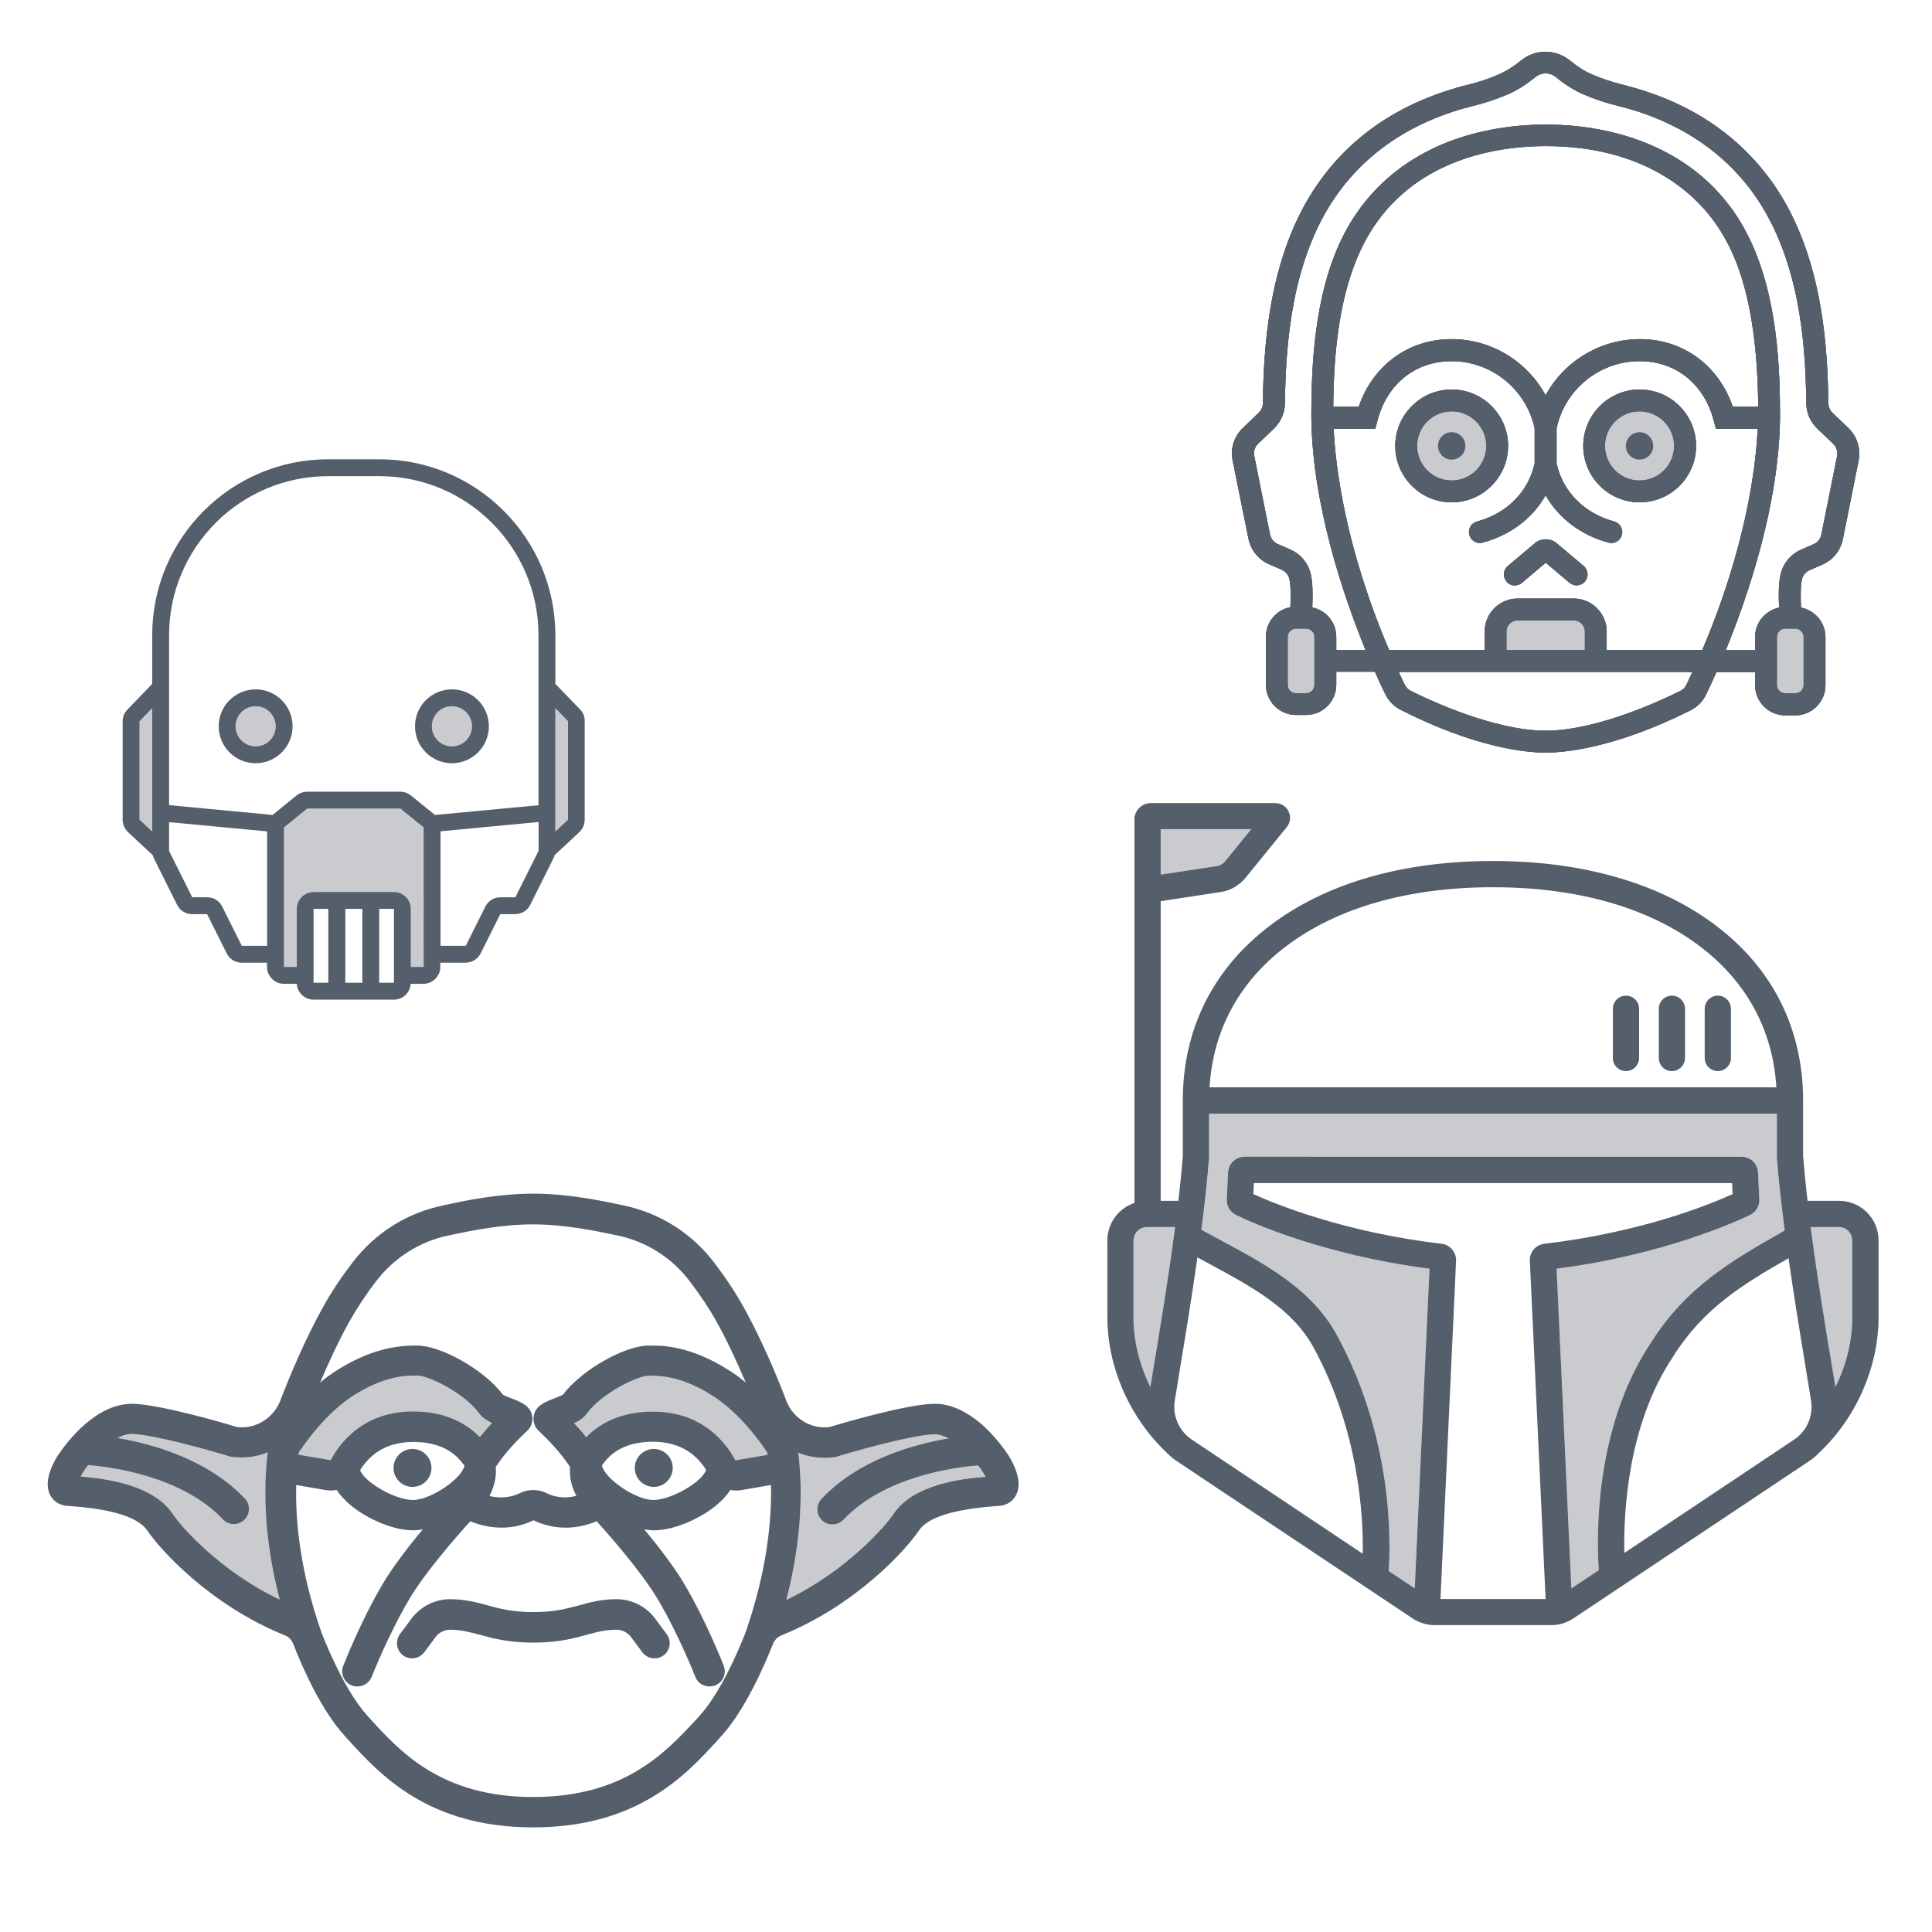 <?xml version="1.0" encoding="UTF-8" standalone="no"?>
<!-- Created with Inkscape (http://www.inkscape.org/) -->

<svg
   xmlns:dc="http://purl.org/dc/elements/1.1/"
   xmlns:cc="http://creativecommons.org/ns#"
   xmlns:rdf="http://www.w3.org/1999/02/22-rdf-syntax-ns#"
   xmlns:svg="http://www.w3.org/2000/svg"
   xmlns="http://www.w3.org/2000/svg"
   xmlns:sodipodi="http://sodipodi.sourceforge.net/DTD/sodipodi-0.dtd"
   xmlns:inkscape="http://www.inkscape.org/namespaces/inkscape"
   width="512"
   height="512"
   viewBox="0 0 135.467 135.467"
   version="1.1"
   id="svg8"
   inkscape:version="0.92.4 (f8dce91, 2019-08-02)"
   sodipodi:docname="species.svg">
  <defs
     id="defs2" />
  <sodipodi:namedview
     id="base"
     pagecolor="#ffffff"
     bordercolor="#000000"
     borderopacity="0"
     inkscape:pageopacity="0.0"
     inkscape:pageshadow="2"
     inkscape:zoom="0.35"
     inkscape:cx="400"
     inkscape:cy="560"
     inkscape:document-units="mm"
     inkscape:current-layer="layer1"
     showgrid="false"
     units="px"
     inkscape:window-width="1920"
     inkscape:window-height="1052"
     inkscape:window-x="0"
     inkscape:window-y="0"
     inkscape:window-maximized="1" />
  <g
     inkscape:label="Layer 1"
     inkscape:groupmode="layer"
     id="layer1"
     transform="translate(0,-161.533)">
    <g
       id="g4058"
       transform="matrix(0.096,0,0,0.096,83.798,165.152)">
      <g
         id="g4042">
	<g
   id="g4032">
		<path
   id="path4030"
   d="m 299.4,288 c 0,-13.9 11.3,-25.2 25.2,-25.2 13.9,0 25.2,11.3 25.2,25.2 0,13.9 -11.3,25.2 -25.2,25.2 -13.9,0 -25.2,-11.3 -25.2,-25.2 z"
   class="st0"
   inkscape:connector-curvature="0"
   style="fill:#c9cbcf" />

	</g>

	<g
   id="g4036">
		<path
   id="path4034"
   d="m 187.4,262.8 c 13.9,0 25.2,11.3 25.2,25.2 0,13.9 -11.3,25.2 -25.2,25.2 -13.9,0 -25.2,-11.3 -25.2,-25.2 0,-13.9 11.3,-25.2 25.2,-25.2 z"
   class="st0"
   inkscape:connector-curvature="0"
   style="fill:#c9cbcf" />

	</g>

	<g
   id="g4040">
		<path
   id="path4038"
   d="m 87.1,462.6 c 0,3.3 -2.7,6 -6,6 h -7.4 c -3.3,0 -6,-2.7 -6,-6 v -35.1 c 0,-3.3 2.7,-6 6,-6 h 7.4 c 3.3,0 6,2.7 6,6 z M 256,437.1 h -28.5 v -13.6 c 0,-4.4 3.6,-8 8,-8 h 41.1 c 4.4,0 8,3.6 8,8 v 13.6 z m 188.4,25.5 c 0,3.3 -2.7,6 -6,6 H 431 c -3.3,0 -6,-2.7 -6,-6 v -35.1 c 0,-3.3 2.7,-6 6,-6 h 7.4 c 3.3,0 6,2.7 6,6 z"
   class="st0"
   inkscape:connector-curvature="0"
   style="fill:#c9cbcf" />

	</g>

</g>
      <g
         id="g4056">
	<path
   id="path4044"
   d="m 365.9,288 c 0,-22.7 -18.5,-41.2 -41.2,-41.2 -22.7,0 -41.2,18.5 -41.2,41.2 0,22.7 18.5,41.2 41.2,41.2 22.7,0 41.2,-18.4 41.2,-41.2 z m -66.5,0 c 0,-13.9 11.3,-25.2 25.2,-25.2 13.9,0 25.2,11.3 25.2,25.2 0,13.9 -11.3,25.2 -25.2,25.2 -13.9,0 -25.2,-11.3 -25.2,-25.2 z"
   class="st1"
   inkscape:connector-curvature="0"
   style="fill:#555e6b" />

	<circle
   id="circle4046"
   r="10"
   cy="288"
   cx="324.6"
   class="st1"
   style="fill:#555e6b" />

	<path
   id="path4048"
   d="m 187.4,329.2 c 22.7,0 41.2,-18.5 41.2,-41.2 0,-22.7 -18.5,-41.2 -41.2,-41.2 -22.7,0 -41.2,18.5 -41.2,41.2 0,22.7 18.4,41.2 41.2,41.2 z m 0,-66.4 c 13.9,0 25.2,11.3 25.2,25.2 0,13.9 -11.3,25.2 -25.2,25.2 -13.9,0 -25.2,-11.3 -25.2,-25.2 0,-13.9 11.3,-25.2 25.2,-25.2 z"
   class="st1"
   inkscape:connector-curvature="0"
   style="fill:#555e6b" />

	<circle
   id="circle4050"
   r="10"
   cy="288"
   cx="187.4"
   class="st1"
   style="fill:#555e6b" />

	<path
   id="path4052"
   d="m 233.5,389.9 c 1.8,0 3.7,-0.6 5.2,-1.9 l 17.4,-14.7 17.4,14.7 c 3.4,2.8 8.4,2.4 11.3,-1 2.8,-3.4 2.4,-8.4 -1,-11.3 l -19.6,-16.5 c -4.6,-4 -11.6,-4 -16.2,0 l -19.6,16.5 c -3.4,2.8 -3.8,7.9 -1,11.3 1.5,2 3.8,2.9 6.1,2.9 z"
   class="st1"
   inkscape:connector-curvature="0"
   style="fill:#555e6b" />

	<path
   id="path4054"
   d="m 477.2,275 -11.7,-11.2 c -1.9,-1.8 -2.9,-4.3 -3,-6.9 -0.3,-29.7 -2.5,-54 -6.8,-76.5 C 449,145.6 436.9,116.1 419.6,92.8 400.7,67.2 375.4,47.6 344.4,34.7 334.2,30.4 323.5,27 312.8,24.3 304.9,22.4 297.2,19.8 290,16.7 284.7,14.5 279.4,11.1 273.5,6.3 c -5,-4 -11.2,-6.2 -17.6,-6.2 -6.4,0 -12.6,2.2 -17.6,6.2 -5.8,4.7 -11.2,8.1 -16.5,10.4 -7.3,3.1 -14.9,5.7 -22.8,7.6 -10.8,2.6 -21.4,6.1 -31.6,10.4 -30.8,12.8 -56.1,32.3 -75,58 -17.3,23.3 -29.4,52.8 -36.1,87.6 -4.3,22.5 -6.5,46.9 -6.8,76.5 0,2.6 -1.1,5.1 -3,6.9 L 34.8,275 c -6.4,6.1 -9.1,14.9 -7.4,23.6 L 39,355.9 c 1.7,8.2 7.3,15.2 15,18.5 l 9.2,4 c 2.7,1.2 4.7,3.4 5.5,6.2 1.4,4.7 1.1,14.4 0.9,21.2 -10.2,1.9 -17.9,10.9 -17.9,21.6 v 35.1 c 0,12.1 9.9,22 22,22 h 7.4 c 12.1,0 22,-9.9 22,-22 v -9.6 h 28.2 c 3,6.8 5.5,12.3 7.5,16.2 2.4,5.1 6.6,9.3 11.6,11.8 55.5,28.1 92.3,31.1 105.6,31.1 13.3,0 50.1,-3 105.7,-30.8 5.1,-2.5 9.2,-6.7 11.6,-11.8 1.9,-4 4.5,-9.5 7.5,-16.2 H 409 v 9.6 c 0,12.1 9.9,22 22,22 h 7.4 c 12.1,0 22,-9.9 22,-22 v -35.1 c 0,-10.7 -7.7,-19.7 -17.9,-21.6 -0.2,-6.8 -0.5,-16.6 0.9,-21.2 0.8,-2.8 2.8,-5.1 5.5,-6.2 l 9.2,-4 c 7.7,-3.3 13.3,-10.3 15,-18.5 l 11.5,-57.4 c 1.7,-8.9 -1.1,-17.7 -7.4,-23.8 z M 87.1,462.6 c 0,3.3 -2.7,6 -6,6 h -7.4 c -3.3,0 -6,-2.7 -6,-6 v -35.1 c 0,-3.3 2.7,-6 6,-6 h 7.4 c 3.3,0 6,2.7 6,6 z m 271.8,-0.2 c -0.9,2 -2.5,3.5 -4.4,4.5 -13.6,6.8 -61,29.1 -98.5,29.1 -37.5,0 -84.9,-22.3 -98.5,-29.1 -1.9,-1 -3.4,-2.5 -4.4,-4.5 -1.5,-3.1 -3,-6.2 -4.4,-9.3 h 62.7 v 0 h 89.1 v 0 h 62.7 c -1.4,3 -2.8,6.1 -4.3,9.3 z M 256,251.1 C 242.7,226.4 216.5,210 187.3,210 c -31.5,0 -57.5,19.2 -67.8,49.4 h -18.6 c 0.3,-41.2 4.5,-97.9 32.9,-136.3 C 168.5,76 225.3,69 256.1,69 c 71.6,0 107.4,33.9 122.3,54.1 13.9,18.8 32.2,53.2 32.9,136.3 H 392.7 C 382.4,229.2 356.4,210 324.9,210 c -29.4,0.1 -55.6,16.4 -68.9,41.1 z m -124.4,24.4 1.6,-6 c 6.9,-26.8 27.7,-43.4 54.1,-43.4 29.3,0 54.7,20.7 60.7,49.2 v 25.4 c -4.5,20.7 -20.1,36.6 -42.1,42.5 -4.3,1.2 -6.8,5.5 -5.6,9.8 1,3.6 4.2,5.9 7.7,5.9 0.7,0 1.4,-0.1 2.1,-0.3 20.3,-5.5 36.4,-17.8 45.9,-34.5 9.5,16.6 25.6,29 45.9,34.5 0.7,0.2 1.4,0.3 2.1,0.3 3.5,0 6.8,-2.3 7.7,-5.9 1.2,-4.3 -1.4,-8.7 -5.6,-9.8 -21.9,-5.9 -37.6,-21.8 -42.1,-42.5 v -25.4 c 6,-28.6 31.4,-49.2 60.7,-49.2 26.4,0 47.1,16.6 54.1,43.4 l 1.6,6 h 30.5 c -1.3,27.4 -8.3,86.1 -40.5,161.6 h -69.8 v -13.6 c 0,-13.2 -10.8,-24 -24,-24 h -41.1 c -13.2,0 -24,10.8 -24,24 v 13.6 H 141.7 C 109.5,361.6 102.5,302.9 101.2,275.5 Z M 256,437.1 h -28.5 v -13.6 c 0,-4.4 3.6,-8 8,-8 h 41.1 c 4.4,0 8,3.6 8,8 v 13.6 z m 188.4,25.5 c 0,3.3 -2.7,6 -6,6 H 431 c -3.3,0 -6,-2.7 -6,-6 v -35.1 c 0,-3.3 2.7,-6 6,-6 h 7.4 c 3.3,0 6,2.7 6,6 z m 24.5,-167.2 -11.5,57.4 c -0.6,3.1 -2.7,5.7 -5.7,7 l -9.2,4 c -7,3.1 -12.3,9.1 -14.5,16.5 -2,6.9 -1.8,17.2 -1.5,25.8 -10,2.1 -17.5,10.9 -17.5,21.5 v 9.6 h -21.4 c 16.6,-40.6 38.8,-106.5 39.6,-169.5 0,0 0,-0.1 0,-0.1 0,0 0,0 0,-0.1 0,-1 0,-2.1 0,-3.1 0,-30.7 -2,-55.3 -6.2,-77.3 -5.8,-30 -15.5,-53.9 -29.8,-73.3 -15.1,-20.4 -35.3,-36 -60.3,-46.4 -22.2,-9.2 -48,-14.1 -74.8,-14.1 -26.8,0 -52.7,4.9 -74.8,14.1 -24.9,10.4 -45.2,26 -60.3,46.4 C 106.6,133 96.8,157 91.1,187 c -4.2,22 -6.2,46.6 -6.2,77.3 0,1 0,2.1 0,3.1 0,0 0,0 0,0.1 0,0 0,0.1 0,0.1 0.8,63 23,128.9 39.6,169.5 h -21.4 v -9.6 c 0,-10.6 -7.5,-19.5 -17.5,-21.5 0.3,-8.6 0.5,-18.8 -1.5,-25.8 -2.2,-7.4 -7.4,-13.4 -14.5,-16.5 l -9.2,-4 c -2.9,-1.3 -5,-3.9 -5.7,-7 L 43.2,295.3 c -0.7,-3.3 0.4,-6.6 2.8,-8.9 l 11.7,-11.2 c 4.9,-4.8 7.8,-11.4 7.9,-18.3 0.3,-28.7 2.4,-52.1 6.5,-73.7 6.2,-32.4 17.4,-59.7 33.2,-81.1 17.2,-23.3 40.2,-41 68.4,-52.8 9.4,-3.9 19.3,-7.2 29.2,-9.6 8.7,-2.1 17.3,-5 25.3,-8.4 6.6,-2.8 13.3,-7 20.3,-12.7 2.1,-1.7 4.7,-2.7 7.5,-2.7 2.8,0 5.4,0.9 7.5,2.7 7,5.7 13.6,9.8 20.3,12.7 8.1,3.5 16.6,6.3 25.3,8.4 9.9,2.4 19.8,5.6 29.2,9.6 28.2,11.8 51.3,29.6 68.4,52.8 15.8,21.4 27,48.7 33.2,81.1 4.2,21.6 6.2,45 6.5,73.7 0.1,6.9 2.9,13.5 7.9,18.3 l 11.7,11.2 c 2.5,2.4 3.5,5.7 2.9,9 z"
   class="st1"
   inkscape:connector-curvature="0"
   style="fill:#555e6b" />

</g>
    </g>
    <g
       transform="matrix(0.096,0,0,0.096,83.798,165.152)"
       id="g4088">
      <g
         id="g4072">
	<g
   id="g4062">
		<path
   style="fill:#c9cbcf"
   inkscape:connector-curvature="0"
   class="st0"
   d="m 299.4,288 c 0,-13.9 11.3,-25.2 25.2,-25.2 13.9,0 25.2,11.3 25.2,25.2 0,13.9 -11.3,25.2 -25.2,25.2 -13.9,0 -25.2,-11.3 -25.2,-25.2 z"
   id="path4060" />

	</g>

	<g
   id="g4066">
		<path
   style="fill:#c9cbcf"
   inkscape:connector-curvature="0"
   class="st0"
   d="m 187.4,262.8 c 13.9,0 25.2,11.3 25.2,25.2 0,13.9 -11.3,25.2 -25.2,25.2 -13.9,0 -25.2,-11.3 -25.2,-25.2 0,-13.9 11.3,-25.2 25.2,-25.2 z"
   id="path4064" />

	</g>

	<g
   id="g4070">
		<path
   style="fill:#c9cbcf"
   inkscape:connector-curvature="0"
   class="st0"
   d="m 87.1,462.6 c 0,3.3 -2.7,6 -6,6 h -7.4 c -3.3,0 -6,-2.7 -6,-6 v -35.1 c 0,-3.3 2.7,-6 6,-6 h 7.4 c 3.3,0 6,2.7 6,6 z M 256,437.1 h -28.5 v -13.6 c 0,-4.4 3.6,-8 8,-8 h 41.1 c 4.4,0 8,3.6 8,8 v 13.6 z m 188.4,25.5 c 0,3.3 -2.7,6 -6,6 H 431 c -3.3,0 -6,-2.7 -6,-6 v -35.1 c 0,-3.3 2.7,-6 6,-6 h 7.4 c 3.3,0 6,2.7 6,6 z"
   id="path4068" />

	</g>

</g>
      <g
         id="g4086">
	<path
   style="fill:#555e6b"
   inkscape:connector-curvature="0"
   class="st1"
   d="m 365.9,288 c 0,-22.7 -18.5,-41.2 -41.2,-41.2 -22.7,0 -41.2,18.5 -41.2,41.2 0,22.7 18.5,41.2 41.2,41.2 22.7,0 41.2,-18.4 41.2,-41.2 z m -66.5,0 c 0,-13.9 11.3,-25.2 25.2,-25.2 13.9,0 25.2,11.3 25.2,25.2 0,13.9 -11.3,25.2 -25.2,25.2 -13.9,0 -25.2,-11.3 -25.2,-25.2 z"
   id="path4074" />

	<circle
   style="fill:#555e6b"
   class="st1"
   cx="324.6"
   cy="288"
   r="10"
   id="circle4076" />

	<path
   style="fill:#555e6b"
   inkscape:connector-curvature="0"
   class="st1"
   d="m 187.4,329.2 c 22.7,0 41.2,-18.5 41.2,-41.2 0,-22.7 -18.5,-41.2 -41.2,-41.2 -22.7,0 -41.2,18.5 -41.2,41.2 0,22.7 18.4,41.2 41.2,41.2 z m 0,-66.4 c 13.9,0 25.2,11.3 25.2,25.2 0,13.9 -11.3,25.2 -25.2,25.2 -13.9,0 -25.2,-11.3 -25.2,-25.2 0,-13.9 11.3,-25.2 25.2,-25.2 z"
   id="path4078" />

	<circle
   style="fill:#555e6b"
   class="st1"
   cx="187.4"
   cy="288"
   r="10"
   id="circle4080" />

	<path
   style="fill:#555e6b"
   inkscape:connector-curvature="0"
   class="st1"
   d="m 233.5,389.9 c 1.8,0 3.7,-0.6 5.2,-1.9 l 17.4,-14.7 17.4,14.7 c 3.4,2.8 8.4,2.4 11.3,-1 2.8,-3.4 2.4,-8.4 -1,-11.3 l -19.6,-16.5 c -4.6,-4 -11.6,-4 -16.2,0 l -19.6,16.5 c -3.4,2.8 -3.8,7.9 -1,11.3 1.5,2 3.8,2.9 6.1,2.9 z"
   id="path4082" />

	<path
   style="fill:#555e6b"
   inkscape:connector-curvature="0"
   class="st1"
   d="m 477.2,275 -11.7,-11.2 c -1.9,-1.8 -2.9,-4.3 -3,-6.9 -0.3,-29.7 -2.5,-54 -6.8,-76.5 C 449,145.6 436.9,116.1 419.6,92.8 400.7,67.2 375.4,47.6 344.4,34.7 334.2,30.4 323.5,27 312.8,24.3 304.9,22.4 297.2,19.8 290,16.7 284.7,14.5 279.4,11.1 273.5,6.3 c -5,-4 -11.2,-6.2 -17.6,-6.2 -6.4,0 -12.6,2.2 -17.6,6.2 -5.8,4.7 -11.2,8.1 -16.5,10.4 -7.3,3.1 -14.9,5.7 -22.8,7.6 -10.8,2.6 -21.4,6.1 -31.6,10.4 -30.8,12.8 -56.1,32.3 -75,58 -17.3,23.3 -29.4,52.8 -36.1,87.6 -4.3,22.5 -6.5,46.9 -6.8,76.5 0,2.6 -1.1,5.1 -3,6.9 L 34.8,275 c -6.4,6.1 -9.1,14.9 -7.4,23.6 L 39,355.9 c 1.7,8.2 7.3,15.2 15,18.5 l 9.2,4 c 2.7,1.2 4.7,3.4 5.5,6.2 1.4,4.7 1.1,14.4 0.9,21.2 -10.2,1.9 -17.9,10.9 -17.9,21.6 v 35.1 c 0,12.1 9.9,22 22,22 h 7.4 c 12.1,0 22,-9.9 22,-22 v -9.6 h 28.2 c 3,6.8 5.5,12.3 7.5,16.2 2.4,5.1 6.6,9.3 11.6,11.8 55.5,28.1 92.3,31.1 105.6,31.1 13.3,0 50.1,-3 105.7,-30.8 5.1,-2.5 9.2,-6.7 11.6,-11.8 1.9,-4 4.5,-9.5 7.5,-16.2 H 409 v 9.6 c 0,12.1 9.9,22 22,22 h 7.4 c 12.1,0 22,-9.9 22,-22 v -35.1 c 0,-10.7 -7.7,-19.7 -17.9,-21.6 -0.2,-6.8 -0.5,-16.6 0.9,-21.2 0.8,-2.8 2.8,-5.1 5.5,-6.2 l 9.2,-4 c 7.7,-3.3 13.3,-10.3 15,-18.5 l 11.5,-57.4 c 1.7,-8.9 -1.1,-17.7 -7.4,-23.8 z M 87.1,462.6 c 0,3.3 -2.7,6 -6,6 h -7.4 c -3.3,0 -6,-2.7 -6,-6 v -35.1 c 0,-3.3 2.7,-6 6,-6 h 7.4 c 3.3,0 6,2.7 6,6 z m 271.8,-0.2 c -0.9,2 -2.5,3.5 -4.4,4.5 -13.6,6.8 -61,29.1 -98.5,29.1 -37.5,0 -84.9,-22.3 -98.5,-29.1 -1.9,-1 -3.4,-2.5 -4.4,-4.5 -1.5,-3.1 -3,-6.2 -4.4,-9.3 h 62.7 v 0 h 89.1 v 0 h 62.7 c -1.4,3 -2.8,6.1 -4.3,9.3 z M 256,251.1 C 242.7,226.4 216.5,210 187.3,210 c -31.5,0 -57.5,19.2 -67.8,49.4 h -18.6 c 0.3,-41.2 4.5,-97.9 32.9,-136.3 C 168.5,76 225.3,69 256.1,69 c 71.6,0 107.4,33.9 122.3,54.1 13.9,18.8 32.2,53.2 32.9,136.3 H 392.7 C 382.4,229.2 356.4,210 324.9,210 c -29.4,0.1 -55.6,16.4 -68.9,41.1 z m -124.4,24.4 1.6,-6 c 6.9,-26.8 27.7,-43.4 54.1,-43.4 29.3,0 54.7,20.7 60.7,49.2 v 25.4 c -4.5,20.7 -20.1,36.6 -42.1,42.5 -4.3,1.2 -6.8,5.5 -5.6,9.8 1,3.6 4.2,5.9 7.7,5.9 0.7,0 1.4,-0.1 2.1,-0.3 20.3,-5.5 36.4,-17.8 45.9,-34.5 9.5,16.6 25.6,29 45.9,34.5 0.7,0.2 1.4,0.3 2.1,0.3 3.5,0 6.8,-2.3 7.7,-5.9 1.2,-4.3 -1.4,-8.7 -5.6,-9.8 -21.9,-5.9 -37.6,-21.8 -42.1,-42.5 v -25.4 c 6,-28.6 31.4,-49.2 60.7,-49.2 26.4,0 47.1,16.6 54.1,43.4 l 1.6,6 h 30.5 c -1.3,27.4 -8.3,86.1 -40.5,161.6 h -69.8 v -13.6 c 0,-13.2 -10.8,-24 -24,-24 h -41.1 c -13.2,0 -24,10.8 -24,24 v 13.6 H 141.7 C 109.5,361.6 102.5,302.9 101.2,275.5 Z M 256,437.1 h -28.5 v -13.6 c 0,-4.4 3.6,-8 8,-8 h 41.1 c 4.4,0 8,3.6 8,8 v 13.6 z m 188.4,25.5 c 0,3.3 -2.7,6 -6,6 H 431 c -3.3,0 -6,-2.7 -6,-6 v -35.1 c 0,-3.3 2.7,-6 6,-6 h 7.4 c 3.3,0 6,2.7 6,6 z m 24.5,-167.2 -11.5,57.4 c -0.6,3.1 -2.7,5.7 -5.7,7 l -9.2,4 c -7,3.1 -12.3,9.1 -14.5,16.5 -2,6.9 -1.8,17.2 -1.5,25.8 -10,2.1 -17.5,10.9 -17.5,21.5 v 9.6 h -21.4 c 16.6,-40.6 38.8,-106.5 39.6,-169.5 0,0 0,-0.1 0,-0.1 0,0 0,0 0,-0.1 0,-1 0,-2.1 0,-3.1 0,-30.7 -2,-55.3 -6.2,-77.3 -5.8,-30 -15.5,-53.9 -29.8,-73.3 -15.1,-20.4 -35.3,-36 -60.3,-46.4 -22.2,-9.2 -48,-14.1 -74.8,-14.1 -26.8,0 -52.7,4.9 -74.8,14.1 -24.9,10.4 -45.2,26 -60.3,46.4 C 106.6,133 96.8,157 91.1,187 c -4.2,22 -6.2,46.6 -6.2,77.3 0,1 0,2.1 0,3.1 0,0 0,0 0,0.1 0,0 0,0.1 0,0.1 0.8,63 23,128.9 39.6,169.5 h -21.4 v -9.6 c 0,-10.6 -7.5,-19.5 -17.5,-21.5 0.3,-8.6 0.5,-18.8 -1.5,-25.8 -2.2,-7.4 -7.4,-13.4 -14.5,-16.5 l -9.2,-4 c -2.9,-1.3 -5,-3.9 -5.7,-7 L 43.2,295.3 c -0.7,-3.3 0.4,-6.6 2.8,-8.9 l 11.7,-11.2 c 4.9,-4.8 7.8,-11.4 7.9,-18.3 0.3,-28.7 2.4,-52.1 6.5,-73.7 6.2,-32.4 17.4,-59.7 33.2,-81.1 17.2,-23.3 40.2,-41 68.4,-52.8 9.4,-3.9 19.3,-7.2 29.2,-9.6 8.7,-2.1 17.3,-5 25.3,-8.4 6.6,-2.8 13.3,-7 20.3,-12.7 2.1,-1.7 4.7,-2.7 7.5,-2.7 2.8,0 5.4,0.9 7.5,2.7 7,5.7 13.6,9.8 20.3,12.7 8.1,3.5 16.6,6.3 25.3,8.4 9.9,2.4 19.8,5.6 29.2,9.6 28.2,11.8 51.3,29.6 68.4,52.8 15.8,21.4 27,48.7 33.2,81.1 4.2,21.6 6.2,45 6.5,73.7 0.1,6.9 2.9,13.5 7.9,18.3 l 11.7,11.2 c 2.5,2.4 3.5,5.7 2.9,9 z"
   id="path4084" />

</g>
    </g>
    <g
       id="g4118"
       transform="matrix(0.096,0,0,0.096,83.798,165.152)">
      <g
         id="g4102">
	<g
   id="g4092">
		<path
   id="path4090"
   d="m 299.4,288 c 0,-13.9 11.3,-25.2 25.2,-25.2 13.9,0 25.2,11.3 25.2,25.2 0,13.9 -11.3,25.2 -25.2,25.2 -13.9,0 -25.2,-11.3 -25.2,-25.2 z"
   class="st0"
   inkscape:connector-curvature="0"
   style="fill:#c9cbcf" />

	</g>

	<g
   id="g4096">
		<path
   id="path4094"
   d="m 187.4,262.8 c 13.9,0 25.2,11.3 25.2,25.2 0,13.9 -11.3,25.2 -25.2,25.2 -13.9,0 -25.2,-11.3 -25.2,-25.2 0,-13.9 11.3,-25.2 25.2,-25.2 z"
   class="st0"
   inkscape:connector-curvature="0"
   style="fill:#c9cbcf" />

	</g>

	<g
   id="g4100">
		<path
   id="path4098"
   d="m 87.1,462.6 c 0,3.3 -2.7,6 -6,6 h -7.4 c -3.3,0 -6,-2.7 -6,-6 v -35.1 c 0,-3.3 2.7,-6 6,-6 h 7.4 c 3.3,0 6,2.7 6,6 z M 256,437.1 h -28.5 v -13.6 c 0,-4.4 3.6,-8 8,-8 h 41.1 c 4.4,0 8,3.6 8,8 v 13.6 z m 188.4,25.5 c 0,3.3 -2.7,6 -6,6 H 431 c -3.3,0 -6,-2.7 -6,-6 v -35.1 c 0,-3.3 2.7,-6 6,-6 h 7.4 c 3.3,0 6,2.7 6,6 z"
   class="st0"
   inkscape:connector-curvature="0"
   style="fill:#c9cbcf" />

	</g>

</g>
      <g
         id="g4116">
	<path
   id="path4104"
   d="m 365.9,288 c 0,-22.7 -18.5,-41.2 -41.2,-41.2 -22.7,0 -41.2,18.5 -41.2,41.2 0,22.7 18.5,41.2 41.2,41.2 22.7,0 41.2,-18.4 41.2,-41.2 z m -66.5,0 c 0,-13.9 11.3,-25.2 25.2,-25.2 13.9,0 25.2,11.3 25.2,25.2 0,13.9 -11.3,25.2 -25.2,25.2 -13.9,0 -25.2,-11.3 -25.2,-25.2 z"
   class="st1"
   inkscape:connector-curvature="0"
   style="fill:#555e6b" />

	<circle
   id="circle4106"
   r="10"
   cy="288"
   cx="324.6"
   class="st1"
   style="fill:#555e6b" />

	<path
   id="path4108"
   d="m 187.4,329.2 c 22.7,0 41.2,-18.5 41.2,-41.2 0,-22.7 -18.5,-41.2 -41.2,-41.2 -22.7,0 -41.2,18.5 -41.2,41.2 0,22.7 18.4,41.2 41.2,41.2 z m 0,-66.4 c 13.9,0 25.2,11.3 25.2,25.2 0,13.9 -11.3,25.2 -25.2,25.2 -13.9,0 -25.2,-11.3 -25.2,-25.2 0,-13.9 11.3,-25.2 25.2,-25.2 z"
   class="st1"
   inkscape:connector-curvature="0"
   style="fill:#555e6b" />

	<circle
   id="circle4110"
   r="10"
   cy="288"
   cx="187.4"
   class="st1"
   style="fill:#555e6b" />

	<path
   id="path4112"
   d="m 233.5,389.9 c 1.8,0 3.7,-0.6 5.2,-1.9 l 17.4,-14.7 17.4,14.7 c 3.4,2.8 8.4,2.4 11.3,-1 2.8,-3.4 2.4,-8.4 -1,-11.3 l -19.6,-16.5 c -4.6,-4 -11.6,-4 -16.2,0 l -19.6,16.5 c -3.4,2.8 -3.8,7.9 -1,11.3 1.5,2 3.8,2.9 6.1,2.9 z"
   class="st1"
   inkscape:connector-curvature="0"
   style="fill:#555e6b" />

	<path
   id="path4114"
   d="m 477.2,275 -11.7,-11.2 c -1.9,-1.8 -2.9,-4.3 -3,-6.9 -0.3,-29.7 -2.5,-54 -6.8,-76.5 C 449,145.6 436.9,116.1 419.6,92.8 400.7,67.2 375.4,47.6 344.4,34.7 334.2,30.4 323.5,27 312.8,24.3 304.9,22.4 297.2,19.8 290,16.7 284.7,14.5 279.4,11.1 273.5,6.3 c -5,-4 -11.2,-6.2 -17.6,-6.2 -6.4,0 -12.6,2.2 -17.6,6.2 -5.8,4.7 -11.2,8.1 -16.5,10.4 -7.3,3.1 -14.9,5.7 -22.8,7.6 -10.8,2.6 -21.4,6.1 -31.6,10.4 -30.8,12.8 -56.1,32.3 -75,58 -17.3,23.3 -29.4,52.8 -36.1,87.6 -4.3,22.5 -6.5,46.9 -6.8,76.5 0,2.6 -1.1,5.1 -3,6.9 L 34.8,275 c -6.4,6.1 -9.1,14.9 -7.4,23.6 L 39,355.9 c 1.7,8.2 7.3,15.2 15,18.5 l 9.2,4 c 2.7,1.2 4.7,3.4 5.5,6.2 1.4,4.7 1.1,14.4 0.9,21.2 -10.2,1.9 -17.9,10.9 -17.9,21.6 v 35.1 c 0,12.1 9.9,22 22,22 h 7.4 c 12.1,0 22,-9.9 22,-22 v -9.6 h 28.2 c 3,6.8 5.5,12.3 7.5,16.2 2.4,5.1 6.6,9.3 11.6,11.8 55.5,28.1 92.3,31.1 105.6,31.1 13.3,0 50.1,-3 105.7,-30.8 5.1,-2.5 9.2,-6.7 11.6,-11.8 1.9,-4 4.5,-9.5 7.5,-16.2 H 409 v 9.6 c 0,12.1 9.9,22 22,22 h 7.4 c 12.1,0 22,-9.9 22,-22 v -35.1 c 0,-10.7 -7.7,-19.7 -17.9,-21.6 -0.2,-6.8 -0.5,-16.6 0.9,-21.2 0.8,-2.8 2.8,-5.1 5.5,-6.2 l 9.2,-4 c 7.7,-3.3 13.3,-10.3 15,-18.5 l 11.5,-57.4 c 1.7,-8.9 -1.1,-17.7 -7.4,-23.8 z M 87.1,462.6 c 0,3.3 -2.7,6 -6,6 h -7.4 c -3.3,0 -6,-2.7 -6,-6 v -35.1 c 0,-3.3 2.7,-6 6,-6 h 7.4 c 3.3,0 6,2.7 6,6 z m 271.8,-0.2 c -0.9,2 -2.5,3.5 -4.4,4.5 -13.6,6.8 -61,29.1 -98.5,29.1 -37.5,0 -84.9,-22.3 -98.5,-29.1 -1.9,-1 -3.4,-2.5 -4.4,-4.5 -1.5,-3.1 -3,-6.2 -4.4,-9.3 h 62.7 v 0 h 89.1 v 0 h 62.7 c -1.4,3 -2.8,6.1 -4.3,9.3 z M 256,251.1 C 242.7,226.4 216.5,210 187.3,210 c -31.5,0 -57.5,19.2 -67.8,49.4 h -18.6 c 0.3,-41.2 4.5,-97.9 32.9,-136.3 C 168.5,76 225.3,69 256.1,69 c 71.6,0 107.4,33.9 122.3,54.1 13.9,18.8 32.2,53.2 32.9,136.3 H 392.7 C 382.4,229.2 356.4,210 324.9,210 c -29.4,0.1 -55.6,16.4 -68.9,41.1 z m -124.4,24.4 1.6,-6 c 6.9,-26.8 27.7,-43.4 54.1,-43.4 29.3,0 54.7,20.7 60.7,49.2 v 25.4 c -4.5,20.7 -20.1,36.6 -42.1,42.5 -4.3,1.2 -6.8,5.5 -5.6,9.8 1,3.6 4.2,5.9 7.7,5.9 0.7,0 1.4,-0.1 2.1,-0.3 20.3,-5.5 36.4,-17.8 45.9,-34.5 9.5,16.6 25.6,29 45.9,34.5 0.7,0.2 1.4,0.3 2.1,0.3 3.5,0 6.8,-2.3 7.7,-5.9 1.2,-4.3 -1.4,-8.7 -5.6,-9.8 -21.9,-5.9 -37.6,-21.8 -42.1,-42.5 v -25.4 c 6,-28.6 31.4,-49.2 60.7,-49.2 26.4,0 47.1,16.6 54.1,43.4 l 1.6,6 h 30.5 c -1.3,27.4 -8.3,86.1 -40.5,161.6 h -69.8 v -13.6 c 0,-13.2 -10.8,-24 -24,-24 h -41.1 c -13.2,0 -24,10.8 -24,24 v 13.6 H 141.7 C 109.5,361.6 102.5,302.9 101.2,275.5 Z M 256,437.1 h -28.5 v -13.6 c 0,-4.4 3.6,-8 8,-8 h 41.1 c 4.4,0 8,3.6 8,8 v 13.6 z m 188.4,25.5 c 0,3.3 -2.7,6 -6,6 H 431 c -3.3,0 -6,-2.7 -6,-6 v -35.1 c 0,-3.3 2.7,-6 6,-6 h 7.4 c 3.3,0 6,2.7 6,6 z m 24.5,-167.2 -11.5,57.4 c -0.6,3.1 -2.7,5.7 -5.7,7 l -9.2,4 c -7,3.1 -12.3,9.1 -14.5,16.5 -2,6.9 -1.8,17.2 -1.5,25.8 -10,2.1 -17.5,10.9 -17.5,21.5 v 9.6 h -21.4 c 16.6,-40.6 38.8,-106.5 39.6,-169.5 0,0 0,-0.1 0,-0.1 0,0 0,0 0,-0.1 0,-1 0,-2.1 0,-3.1 0,-30.7 -2,-55.3 -6.2,-77.3 -5.8,-30 -15.5,-53.9 -29.8,-73.3 -15.1,-20.4 -35.3,-36 -60.3,-46.4 -22.2,-9.2 -48,-14.1 -74.8,-14.1 -26.8,0 -52.7,4.9 -74.8,14.1 -24.9,10.4 -45.2,26 -60.3,46.4 C 106.6,133 96.8,157 91.1,187 c -4.2,22 -6.2,46.6 -6.2,77.3 0,1 0,2.1 0,3.1 0,0 0,0 0,0.1 0,0 0,0.1 0,0.1 0.8,63 23,128.9 39.6,169.5 h -21.4 v -9.6 c 0,-10.6 -7.5,-19.5 -17.5,-21.5 0.3,-8.6 0.5,-18.8 -1.5,-25.8 -2.2,-7.4 -7.4,-13.4 -14.5,-16.5 l -9.2,-4 c -2.9,-1.3 -5,-3.9 -5.7,-7 L 43.2,295.3 c -0.7,-3.3 0.4,-6.6 2.8,-8.9 l 11.7,-11.2 c 4.9,-4.8 7.8,-11.4 7.9,-18.3 0.3,-28.7 2.4,-52.1 6.5,-73.7 6.2,-32.4 17.4,-59.7 33.2,-81.1 17.2,-23.3 40.2,-41 68.4,-52.8 9.4,-3.9 19.3,-7.2 29.2,-9.6 8.7,-2.1 17.3,-5 25.3,-8.4 6.6,-2.8 13.3,-7 20.3,-12.7 2.1,-1.7 4.7,-2.7 7.5,-2.7 2.8,0 5.4,0.9 7.5,2.7 7,5.7 13.6,9.8 20.3,12.7 8.1,3.5 16.6,6.3 25.3,8.4 9.9,2.4 19.8,5.6 29.2,9.6 28.2,11.8 51.3,29.6 68.4,52.8 15.8,21.4 27,48.7 33.2,81.1 4.2,21.6 6.2,45 6.5,73.7 0.1,6.9 2.9,13.5 7.9,18.3 l 11.7,11.2 c 2.5,2.4 3.5,5.7 2.9,9 z"
   class="st1"
   inkscape:connector-curvature="0"
   style="fill:#555e6b" />

</g>
    </g>
    <g
       id="g4154"
       transform="matrix(0.133,0,0,0.133,3.333,233.405)">
      <g
         id="g4126">
	<g
   id="g4124">
		<path
   id="path4122"
   d="M 65.8,257.5 C 60.7,250 51.6,244.6 38.5,241.3 c -7.9,-2 -15.6,-2.8 -21,-3.3 0.4,-0.9 1,-1.8 1.6,-2.8 0.7,-1 1.4,-2.1 2.3,-3.2 12,1 49.4,5.7 71,28.6 1.6,1.7 3.7,2.5 5.8,2.5 2,0 3.9,-0.7 5.5,-2.2 3.2,-3 3.4,-8.1 0.3,-11.3 C 84.5,229 55.7,220.9 36.9,217.7 c 2.5,-1.3 5.1,-2.1 7.6,-2.1 0.2,0 0.3,0 0.5,0 11.7,0.5 40.6,8.6 50.7,11.7 l 0.6,0.2 0.6,0.1 c 0.6,0.1 1.2,0.2 1.8,0.2 6.1,0.6 12.1,-0.3 17.5,-2.5 -2.2,18.1 -2.3,44.4 6.3,77.6 -31,-14.7 -51.6,-37.8 -56.7,-45.4 z m 66.5,-31 c 0.1,-0.4 0.1,-0.8 0.2,-1.2 3.1,-4.6 14.3,-20.8 29,-30.1 16.5,-10.4 27.7,-10.4 33.1,-10.4 h 0.5 c 5.2,0 24.3,8.7 32.6,20.1 1.6,2.2 3.9,3.6 6.6,4.9 -2.1,2.3 -4.3,4.8 -6.4,7.4 -6.7,-6.8 -17.7,-13.5 -35.2,-13.5 -27.2,0 -39.4,18 -43.4,25.7 z m 230.3,3 c -4,-7.7 -16.2,-25.7 -43.4,-25.7 -17.5,0 -28.5,6.6 -35.2,13.5 -2.1,-2.7 -4.3,-5.1 -6.4,-7.4 2.7,-1.2 5,-2.7 6.6,-4.9 8.3,-11.4 27.4,-20.1 32.6,-20.1 h 0.5 c 5.4,0 16.7,0 33.1,10.4 14.8,9.3 26.2,25.7 29.1,30.2 0,0.3 0.1,0.7 0.1,1.1 z m 83.6,28 c -5.1,7.6 -25.7,30.7 -56.7,45.6 8.6,-33.3 8.5,-59.6 6.3,-77.6 5.4,2.2 11.4,3.1 17.5,2.5 0.6,-0.1 1.2,-0.1 1.8,-0.2 l 0.6,-0.1 0.6,-0.2 c 10.1,-3.1 39,-11.2 50.7,-11.7 2.6,-0.1 5.4,0.7 8,2.1 -18.8,3.2 -47.6,11.2 -67.1,31.9 -3,3.2 -2.9,8.3 0.3,11.3 1.5,1.5 3.5,2.2 5.5,2.2 2.1,0 4.2,-0.8 5.8,-2.5 21.6,-22.9 59,-27.7 71,-28.6 0.9,1.1 1.6,2.2 2.3,3.2 0.6,1 1.2,1.9 1.6,2.8 -12.6,0.9 -37.9,4.1 -48.2,19.3 z"
   class="st0"
   inkscape:connector-curvature="0"
   style="fill:#c9cbcf" />

	</g>

</g>
      <g
         id="g4136">
	<path
   id="path4128"
   d="m 506.3,226.4 c -1.8,-2.6 -6.6,-9.5 -13.5,-15.6 -8.8,-7.7 -17.7,-11.5 -26.3,-11.1 -15.2,0.6 -48.8,10.6 -54.1,12.2 -0.2,0 -0.4,0.1 -0.7,0.1 -9.5,1 -18.6,-4.7 -22.2,-13.8 -0.1,-0.1 -0.1,-0.3 -0.1,-0.4 -5,-13 -12.9,-32 -22.5,-49.2 -4.1,-7.4 -9.3,-15.3 -15.5,-23.4 C 339.6,109.7 322.6,99 303.6,95.1 303,95 302.2,94.8 301.3,94.6 c -8.7,-1.8 -26.7,-5.7 -45.2,-5.7 -18.6,0 -36.6,3.8 -45.2,5.7 -0.9,0.2 -1.6,0.3 -2.3,0.5 -19.1,3.9 -36,14.6 -47.8,30.1 -6.2,8.1 -11.4,15.9 -15.5,23.4 -9.6,17.2 -17.5,36.2 -22.5,49.2 0,0.1 -0.1,0.2 -0.1,0.3 -3.6,9.1 -12.7,14.8 -22.2,13.9 -0.2,0 -0.4,0 -0.7,-0.1 -5.2,-1.6 -38.9,-11.5 -54.1,-12.2 -19.9,-0.8 -35.5,20.2 -39.9,26.7 -2,2.9 -8.1,13.2 -4.7,20.8 1.5,3.4 4.5,5.6 8.2,6.2 0.8,0.1 1.9,0.2 3.6,0.3 21.7,1.6 35,5.9 39.7,12.8 6.7,10 33,39.3 72.6,55.3 2,0.8 3.5,2.4 4.3,4.4 4.8,12.4 14.8,35.1 27.3,48.7 l 1.6,1.8 c 16.8,18.4 42.2,46.3 97.6,46.3 v -16 c -48.3,0 -70,-23.8 -85.8,-41.1 l -1.6,-1.8 c -11,-12.1 -20.5,-34.4 -24.1,-43.6 -11.2,-32 -13.9,-58.4 -13.4,-78 l 15.6,2.7 c 1.9,0.3 3.9,0.3 5.7,-0.1 2.9,4.3 7.3,8.5 13.1,12.2 8.9,5.6 19.3,9.1 27.2,9.1 1.6,0 3.3,-0.2 5.1,-0.5 -7.4,8.9 -15.6,19.5 -21,28.6 -11.8,19.9 -20.5,42.4 -20.9,43.3 -1.6,4.1 0.4,8.8 4.6,10.4 1,0.4 1.9,0.5 2.9,0.5 3.2,0 6.2,-1.9 7.5,-5.1 0.1,-0.2 8.7,-22.2 19.8,-40.9 8.3,-14.1 24.7,-32.8 32.2,-41.1 0.4,0.2 0.8,0.4 1.2,0.5 14.8,5.6 26.5,1.8 32.1,-1 3.5,1.7 9.4,3.9 16.9,3.9 4.5,0 9.7,-0.8 15.2,-2.9 0.4,-0.2 0.8,-0.3 1.2,-0.5 7.5,8.3 23.8,27 32.2,41.1 11.1,18.7 19.7,40.7 19.8,40.9 1.2,3.2 4.3,5.1 7.5,5.1 1,0 1.9,-0.2 2.9,-0.5 4.1,-1.6 6.2,-6.2 4.6,-10.4 -0.4,-0.9 -9.1,-23.4 -20.9,-43.3 -5.4,-9.1 -13.6,-19.7 -21,-28.6 1.8,0.3 3.5,0.5 5.1,0.5 7.9,0 18.3,-3.5 27.2,-9.1 5.8,-3.7 10.2,-7.8 13.1,-12.2 1.8,0.4 3.8,0.4 5.7,0.1 l 15.7,-2.7 c 0.4,18.4 -2,45.1 -13.5,78 -3.6,9.2 -13.1,31.5 -24.1,43.6 l -1.6,1.8 C 326,383.3 304.4,407 256,407 v 16 c 55.4,0 80.8,-27.9 97.6,-46.3 l 1.6,-1.8 c 12.4,-13.6 22.4,-36.4 27.3,-48.7 0.8,-2 2.4,-3.6 4.3,-4.4 39.7,-16 65.9,-45.3 72.6,-55.3 4.6,-6.9 18,-11.1 39.7,-12.8 1.6,-0.1 2.7,-0.2 3.6,-0.3 3.7,-0.5 6.7,-2.8 8.2,-6.2 3.5,-7.6 -2.7,-17.8 -4.6,-20.8 z M 65.8,257.5 C 60.7,250 51.6,244.6 38.5,241.3 c -7.9,-2 -15.6,-2.8 -21,-3.3 0.4,-0.9 1,-1.8 1.6,-2.8 0.7,-1 1.4,-2.1 2.3,-3.2 12,1 49.4,5.7 71,28.6 1.6,1.7 3.7,2.5 5.8,2.5 2,0 3.9,-0.7 5.5,-2.2 3.2,-3 3.4,-8.1 0.3,-11.3 C 84.5,229 55.7,220.9 36.9,217.7 c 2.7,-1.4 5.4,-2.2 8,-2.1 11.7,0.5 40.6,8.6 50.7,11.7 l 0.6,0.2 0.6,0.1 c 0.6,0.1 1.2,0.2 1.8,0.2 6.1,0.6 12.1,-0.3 17.5,-2.5 -2.2,18.1 -2.3,44.4 6.3,77.6 C 91.5,288.2 70.9,265.1 65.8,257.5 Z m 66.5,-31 c 0.1,-0.4 0.1,-0.8 0.2,-1.2 3.1,-4.6 14.3,-20.8 29,-30.1 16.5,-10.4 27.7,-10.4 33.1,-10.4 h 0.5 c 5.2,0 24.3,8.7 32.6,20.1 1.6,2.2 3.9,3.6 6.6,4.9 -2.1,2.3 -4.3,4.8 -6.4,7.4 -6.7,-6.8 -17.7,-13.5 -35.2,-13.5 -27.2,0 -39.4,18 -43.4,25.7 z m 32.5,8.2 c 4.4,-7.2 12.6,-14.9 28,-14.9 11.6,0 20.3,3.7 25.9,11.1 l 0.3,0.4 0.4,0.4 c 0,0 0.2,0.2 0.4,0.6 -1.4,6.9 -17.8,18.1 -27.1,18.1 -9.5,0 -25.5,-9.3 -27.9,-15.7 z m 98.3,12.1 c -4.4,-2.2 -9.7,-2.2 -14.1,0 -3.5,1.7 -9,3.2 -16,1.5 2.9,-5.7 3.7,-10.9 3.3,-15.3 5,-7.7 11.6,-14.4 16.4,-18.9 2.3,-2 3.3,-5 2.8,-7.9 -0.9,-5.5 -5.8,-7.4 -11,-9.4 -1.3,-0.5 -3.4,-1.3 -4.4,-1.9 -10.7,-14 -33.4,-25.9 -45,-25.9 h -0.5 c -6.4,0 -21.3,0 -41.7,12.8 -3.2,2 -6.3,4.3 -9.2,6.7 4.3,-10.1 9.5,-21.5 15.4,-32.1 3.8,-6.8 8.5,-14 14.2,-21.4 9.5,-12.4 23.1,-21 38.3,-24.1 0.7,-0.1 1.5,-0.3 2.4,-0.5 8.1,-1.7 25,-5.3 41.9,-5.3 16.9,0 33.8,3.6 41.9,5.3 0.9,0.2 1.7,0.4 2.4,0.5 15.3,3.1 28.9,11.7 38.3,24.1 5.7,7.5 10.5,14.7 14.2,21.4 5.9,10.6 11.1,22 15.4,32.1 -2.9,-2.4 -5.9,-4.7 -9.2,-6.7 -20.4,-12.9 -35.3,-12.9 -41.7,-12.8 h -0.5 c -11.6,0 -34.3,11.9 -45,25.9 -1,0.5 -3.1,1.4 -4.4,1.9 -5.2,2 -10.1,3.9 -11,9.4 -0.5,3 0.6,5.9 2.8,7.9 4.8,4.5 11.3,11.2 16.4,18.9 -0.4,4.4 0.3,9.6 3.3,15.2 -6.8,1.8 -12.3,0.3 -15.7,-1.4 z m 56.2,3.6 c -9.2,0 -25.5,-11.2 -27,-18.1 0.2,-0.3 0.3,-0.5 0.4,-0.7 l 0.6,-0.8 c 5.6,-7.4 14.3,-11.1 25.9,-11.1 15.3,0 23.6,7.7 28,14.9 -2.4,6.5 -18.4,15.8 -27.9,15.8 z m 43.3,-20.9 c -4,-7.7 -16.2,-25.7 -43.4,-25.7 -17.5,0 -28.5,6.6 -35.2,13.5 -2.1,-2.7 -4.3,-5.1 -6.4,-7.4 2.7,-1.2 5,-2.7 6.6,-4.9 8.3,-11.4 27.4,-20.1 32.6,-20.1 h 0.5 c 5.4,0 16.7,0 33.1,10.4 14.8,9.3 26.2,25.7 29.1,30.2 0,0.3 0.1,0.7 0.1,1.1 z m 83.6,28 c -5.1,7.6 -25.7,30.7 -56.7,45.6 8.6,-33.3 8.5,-59.6 6.3,-77.6 5.4,2.2 11.4,3.1 17.5,2.5 0.6,-0.1 1.2,-0.1 1.8,-0.2 l 0.6,-0.1 0.6,-0.2 c 10.1,-3.1 39,-11.2 50.7,-11.7 0.2,0 0.3,0 0.5,0 2.5,0 5,0.8 7.6,2.1 -18.8,3.2 -47.6,11.2 -67.1,31.9 -3,3.2 -2.9,8.3 0.3,11.3 1.5,1.5 3.5,2.2 5.5,2.2 2.1,0 4.2,-0.8 5.8,-2.5 21.6,-22.9 59,-27.7 71,-28.6 0.9,1.1 1.6,2.2 2.3,3.2 0.6,1 1.2,1.9 1.6,2.8 -12.7,0.9 -38,4.1 -48.3,19.3 z"
   class="st1"
   inkscape:connector-curvature="0"
   style="fill:#555e6b" />

	<path
   id="path4130"
   d="m 256.1,325.6 c 13,0 21.2,-2.2 28.4,-4.2 5.5,-1.5 9.8,-2.6 15.5,-2.6 2.9,0 5.7,1.4 7.5,3.7 l 6.1,8.2 c 1.6,2.1 4,3.2 6.4,3.2 1.7,0 3.3,-0.5 4.8,-1.6 3.5,-2.6 4.3,-7.7 1.6,-11.2 l -6.1,-8.2 c -4.8,-6.4 -12.3,-10.2 -20.3,-10.2 -7.8,0 -13.8,1.6 -19.6,3.2 -6.6,1.8 -13.4,3.6 -24.3,3.6 -10.9,0 -17.7,-1.8 -24.3,-3.6 -5.8,-1.6 -11.8,-3.2 -19.6,-3.2 -7.9,0 -15.5,3.8 -20.3,10.2 l -6.1,8.2 c -2.6,3.5 -1.9,8.6 1.6,11.2 1.4,1.1 3.1,1.6 4.8,1.6 2.4,0 4.8,-1.1 6.4,-3.2 l 6.1,-8.2 c 1.8,-2.3 4.6,-3.7 7.5,-3.7 5.7,0 10,1.2 15.5,2.6 7.2,2 15.4,4.2 28.4,4.2 0,0 0,0 0,0 0,0 0.1,0 0.1,0 0,0 -0.1,0 -0.1,0 0,0 0,0 0,0 z"
   class="st1"
   inkscape:connector-curvature="0"
   style="fill:#555e6b" />

	<circle
   id="circle4132"
   r="10"
   cy="233.5"
   cx="319.6"
   class="st1"
   style="fill:#555e6b" />

	<circle
   id="circle4134"
   r="10"
   cy="233.5"
   cx="192.4"
   class="st1"
   style="fill:#555e6b" />

</g>
    </g>
    <g
       id="g4199"
       transform="matrix(0.074,0,0,0.074,5.788,193.663)">
      <g
         id="g4170">
	<g
   id="g4160">
		<path
   id="path4158"
   d="m 350,235 c 10.5,0 19,8.5 19,19 0,10.5 -8.5,19 -19,19 -10.5,0 -19,-8.5 -19,-19 0,-10.5 8.5,-19 19,-19 z"
   class="st0"
   inkscape:connector-curvature="0"
   style="fill:#c9cbcf" />

	</g>

	<g
   id="g4164">
		<path
   id="path4162"
   d="m 54,249.2 12,-12.4 v 99.2 7.3 10.4 L 54,342.5 Z M 311.1,482 v -55 c 0,-8.8 -7.2,-16 -16,-16 H 219 c -8.8,0 -16,7.2 -16,16 v 55 H 190.9 V 349.8 l 22,-17.8 h 44.1 44.2 l 22,17.8 V 482 Z M 460,342.5 448,353.7 V 343.3 336 236.8 l 12,12.4 z"
   class="st0"
   inkscape:connector-curvature="0"
   style="fill:#c9cbcf" />

	</g>

	<g
   id="g4168">
		<path
   id="path4166"
   d="m 164,273 c -10.5,0 -19,-8.5 -19,-19 0,-10.5 8.5,-19 19,-19 10.5,0 19,8.5 19,19 0,10.5 -8.5,19 -19,19 z"
   class="st0"
   inkscape:connector-curvature="0"
   style="fill:#c9cbcf" />

	</g>

</g>
      <g
         id="g4178">
	<path
   id="path4172"
   d="m 350,289 c 19.3,0 35,-15.7 35,-35 0,-19.3 -15.7,-35 -35,-35 -19.3,0 -35,15.7 -35,35 0,19.3 15.7,35 35,35 z m 0,-54 c 10.5,0 19,8.5 19,19 0,10.5 -8.5,19 -19,19 -10.5,0 -19,-8.5 -19,-19 0,-10.5 8.5,-19 19,-19 z"
   class="st1"
   inkscape:connector-curvature="0"
   style="fill:#555e6b" />

	<path
   id="path4174"
   d="M 471.5,238.1 448,213.8 V 167.7 C 448,75.8 373.2,1 281.3,1 H 232.6 C 140.8,1 66,75.8 66,167.7 v 46.1 l -23.5,24.4 c -2.9,3 -4.5,6.9 -4.5,11.1 v 93.3 c 0,4.4 1.9,8.7 5.1,11.7 l 23.4,21.8 c 0.3,1.1 0.7,2.2 1.2,3.2 l 21.9,43.9 c 2.7,5.5 8.2,8.8 14.3,8.8 H 118 l 18.6,37.2 c 2.7,5.5 8.2,8.8 14.3,8.8 h 23.9 v 4 c 0,8.8 7.2,16 16,16 H 203 c 0.5,8.4 7.5,15 15.9,15 H 295 c 8.5,0 15.4,-6.6 15.9,-15 H 323 c 8.8,0 16,-7.2 16,-16 v -4 h 23.9 c 6.1,0 11.6,-3.4 14.3,-8.8 L 395.8,432 h 14.1 c 6.1,0 11.6,-3.4 14.3,-8.8 l 21.9,-43.9 c 0.5,-1 0.9,-2.1 1.2,-3.2 l 23.4,-21.8 c 3.2,-3 5.1,-7.3 5.1,-11.7 v -93.3 c 0.2,-4.2 -1.4,-8.2 -4.3,-11.2 z M 82,167.7 C 82,84.6 149.6,17 232.7,17 h 48.7 c 83,0 150.6,67.6 150.6,150.7 v 161.1 l -98.1,9.2 -22.7,-18.4 c -2.8,-2.3 -6.4,-3.6 -10.1,-3.6 h -88.3 c -3.7,0 -7.2,1.3 -10.1,3.6 L 180.1,338 82,328.7 Z m -28,81.5 12,-12.4 v 99.2 7.3 10.4 L 54,342.5 Z M 150.9,462 132.3,424.8 C 129.6,419.3 124.1,416 118,416 H 103.9 L 82,372.1 v -27.3 l 92.9,8.8 V 462 Z m 114.2,-35 v 70 H 249 v -70 z m -32.2,70 h -14 v -70 h 14 z m 62.2,0 h -14 v -70 h 14 z m 16,-15 v -55 c 0,-8.8 -7.2,-16 -16,-16 H 219 c -8.8,0 -16,7.2 -16,16 v 55 H 190.9 V 349.8 l 22,-17.8 h 88.3 l 22,17.8 V 482 Z m 99,-66 H 396 c -6.1,0 -11.6,3.4 -14.3,8.8 L 363.1,462 H 339.2 V 353.5 l 92.9,-8.8 V 372 Z M 460,342.5 448,353.7 V 343.3 336 236.8 l 12,12.4 z"
   class="st1"
   inkscape:connector-curvature="0"
   style="fill:#555e6b" />

	<path
   id="path4176"
   d="m 199,254 c 0,-19.3 -15.7,-35 -35,-35 -19.3,0 -35,15.7 -35,35 0,19.3 15.7,35 35,35 19.3,0 35,-15.7 35,-35 z m -35,19 c -10.5,0 -19,-8.5 -19,-19 0,-10.5 8.5,-19 19,-19 10.5,0 19,8.5 19,19 0,10.5 -8.5,19 -19,19 z"
   class="st1"
   inkscape:connector-curvature="0"
   style="fill:#555e6b" />

</g>
    </g>
    <g
       id="g4268"
       transform="matrix(0.115,0,0,0.115,75.243,217.223)">
      <g
         id="g4240">
	<g
   id="g4238">
		<path
   id="path4236"
   d="m 92.7,40.9 c -1.3,1.5 -3,2.6 -5,2.9 L 53.4,49 V 21.3 h 55.2 z m -55.8,231 c 0,-4.4 3.6,-8 8,-8 h 17.3 c -4.1,31.3 -9.4,63.3 -13.4,87.2 -0.6,3.7 -1.2,7.1 -1.7,10.3 C 40.5,348 36.8,333.3 36.8,318.8 v -46.9 z m 266.9,212.3 -9,-194.9 c 65.6,-8.5 109.6,-28.8 118,-32.8 3.6,-1.8 5.8,-5.5 5.6,-9.5 l -0.8,-16.5 c -0.3,-5.4 -4.7,-9.5 -10.3,-9.5 H 104.8 c -5.6,0 -10,4.1 -10.3,9.5 L 93.7,247 c -0.2,4 2,7.7 5.6,9.5 8.3,4.1 52.4,24.3 118,32.8 l -9,194.9 -15.9,-10.6 c 1.2,-17.1 3,-80.3 -31.5,-143.7 -15.2,-28 -43.2,-43.1 -70.2,-57.6 -4.1,-2.2 -8.3,-4.5 -12.5,-6.8 2,-15.1 3.6,-30.1 4.7,-43.9 v -26.8 h 346.2 v 26.2 0.6 c 1.1,14 2.8,29.1 4.8,44.4 -0.5,0.3 -1.1,0.6 -1.6,0.9 -30,17.1 -58.4,33.2 -80,67.5 -34.9,52.3 -33.1,119.9 -31.8,138.7 z M 475.1,318.8 c 0,14.5 -3.6,29.2 -10.3,42.6 -0.5,-3.2 -1.1,-6.7 -1.7,-10.3 -4,-23.8 -9.3,-55.9 -13.4,-87.2 H 467 c 4.4,0 8,3.6 8,8 v 46.9 z"
   class="st0"
   inkscape:connector-curvature="0"
   style="fill:#c9cbcf" />

	</g>

</g>
      <g
         id="g4250">
	<path
   id="path4242"
   d="m 393.1,168.8 c 4.4,0 8,-3.6 8,-8 v -30 c 0,-4.4 -3.6,-8 -8,-8 -4.4,0 -8,3.6 -8,8 v 30 c 0,4.5 3.6,8 8,8 z"
   class="st1"
   inkscape:connector-curvature="0"
   style="fill:#555e6b" />

	<path
   id="path4244"
   d="m 365.1,168.8 c 4.4,0 8,-3.6 8,-8 v -30 c 0,-4.4 -3.6,-8 -8,-8 -4.4,0 -8,3.6 -8,8 v 30 c 0,4.5 3.6,8 8,8 z"
   class="st1"
   inkscape:connector-curvature="0"
   style="fill:#555e6b" />

	<path
   id="path4246"
   d="m 337.1,168.8 c 4.4,0 8,-3.6 8,-8 v -30 c 0,-4.4 -3.6,-8 -8,-8 -4.4,0 -8,3.6 -8,8 v 30 c 0,4.5 3.6,8 8,8 z"
   class="st1"
   inkscape:connector-curvature="0"
   style="fill:#555e6b" />

	<path
   id="path4248"
   d="m 467.1,247.9 h -19.3 c -1.1,-9.4 -2,-18.6 -2.7,-27.3 v -33.9 c 0,-43.3 -18.3,-80.2 -53,-106.5 -33.9,-25.8 -81,-39.5 -136.1,-39.5 -55.1,0 -102.2,13.6 -136.1,39.5 -34.7,26.4 -53,63.2 -53,106.5 v 33.9 c -0.7,8.7 -1.6,17.9 -2.7,27.3 H 53.4 V 65.2 l 36.7,-5.6 c 5.9,-0.9 11.2,-4 15,-8.6 l 25.2,-31 c 2.2,-2.7 2.6,-6.4 1.1,-9.5 -1.5,-3.1 -4.7,-5.1 -8.1,-5.1 H 47.4 c -4.8,0 -8.9,3.4 -9.8,8 h -0.2 v 2 52.3 181.5 c -9.6,3.2 -16.5,12.2 -16.5,22.8 v 46.9 c 0,30.1 13.4,60.9 35.9,82.3 2,2.1 4.2,4 6.7,5.6 l 143.6,95.8 c 4,2.6 8.6,4 13.3,4 h 71.2 c 4.8,0 9.4,-1.4 13.3,-4 l 143.6,-95.8 c 2.5,-1.6 4.7,-3.5 6.7,-5.6 22.5,-21.4 35.9,-52.2 35.9,-82.3 V 272 c 0,-13.3 -10.8,-24.1 -24,-24.1 z M 92.7,40.9 c -1.3,1.5 -3,2.6 -5,2.9 L 53.4,49 V 21.3 h 55.2 z m 36.9,52 C 160.7,69.2 204.4,56.7 256,56.7 c 51.6,0 95.3,12.5 126.4,36.2 28.4,21.6 44.3,51.1 46.4,85.8 H 83.2 c 2.1,-34.7 18,-64.2 46.4,-85.8 z m -92.7,179 c 0,-4.4 3.6,-8 8,-8 h 17.3 c -4.1,31.3 -9.4,63.3 -13.4,87.2 -0.6,3.7 -1.2,7.1 -1.7,10.3 C 40.5,348 36.8,333.3 36.8,318.8 V 271.9 Z M 62,369.7 c 0.8,-4.7 1.7,-10.1 2.6,-16 3.3,-19.8 7.5,-45.3 11.2,-71.3 2.4,1.3 4.8,2.6 7.2,3.9 26.1,14.1 50.8,27.4 63.7,51.2 27.5,50.6 30.3,102.2 29.9,125.6 L 72.4,393.5 C 64.6,388.3 60.5,379 62,369.7 Z m 226.1,121 H 224 l 9.5,-206.2 c 0.2,-5.2 -3.6,-9.8 -8.8,-10.4 -59.4,-7 -101.1,-24.1 -114.8,-30.3 l 0.3,-6.7 h 291.6 l 0.3,6.7 c -13.8,6.3 -55.4,23.3 -114.8,30.3 -5.2,0.6 -9.1,5.2 -8.8,10.4 z m 15.7,-6.5 -9,-194.9 c 65.6,-8.5 109.6,-28.8 118,-32.8 3.6,-1.8 5.8,-5.5 5.6,-9.5 l -0.8,-16.5 c -0.3,-5.4 -4.7,-9.5 -10.3,-9.5 H 104.8 c -5.6,0 -10,4.1 -10.3,9.5 L 93.7,247 c -0.2,4 2,7.7 5.6,9.5 8.3,4.1 52.4,24.3 118,32.8 l -9,194.9 -15.9,-10.6 c 1.2,-17.1 3,-80.3 -31.5,-143.7 -15.2,-28 -43.2,-43.1 -70.2,-57.6 -4.1,-2.2 -8.3,-4.5 -12.5,-6.8 2,-15.1 3.6,-30.1 4.7,-43.9 v -26.8 h 346.2 v 26.2 0.6 c 1.1,14 2.8,29.1 4.8,44.4 -0.5,0.3 -1.1,0.6 -1.6,0.9 -30,17.1 -58.4,33.2 -80,67.5 -34.9,52.3 -33.1,119.9 -31.8,138.7 z m 135.8,-90.7 -103.5,69.1 c -0.5,-24.7 2,-78.2 29.6,-119.5 l 0.1,-0.2 c 18.6,-29.6 42.6,-44.1 70.4,-60 3.7,25.9 7.9,51.1 11.1,70.7 1,5.9 1.9,11.3 2.6,16 1.6,9.4 -2.5,18.7 -10.3,23.9 z m 35.5,-74.7 c 0,14.5 -3.6,29.2 -10.3,42.6 -0.5,-3.2 -1.1,-6.6 -1.7,-10.3 -4,-23.8 -9.3,-55.9 -13.4,-87.2 H 467 c 4.4,0 8,3.6 8,8 v 46.9 z"
   class="st1"
   inkscape:connector-curvature="0"
   style="fill:#555e6b" />

</g>
    </g>
  </g>
  <style
     id="style3713"
     type="text/css">
	.st0{fill:#C9CBCF;}
	.st1{fill:#555E6B;}
</style>
  <style
     id="style3766"
     type="text/css">
	.st0{fill:#C9CBCF;}
	.st1{fill:#555E6B;}
</style>
  <style
     id="style4120"
     type="text/css">
	.st0{fill:#C9CBCF;}
	.st1{fill:#555E6B;}
</style>
  <style
     id="style4156"
     type="text/css">
	.st0{fill:#C9CBCF;}
	.st1{fill:#555E6B;}
</style>
  <style
     id="style4201"
     type="text/css">
	.st0{fill:#C9CBCF;}
	.st1{fill:#555E6B;}
</style>
  <style
     id="style4234"
     type="text/css">
	.st0{fill:#C9CBCF;}
	.st1{fill:#555E6B;}
</style>
</svg>
